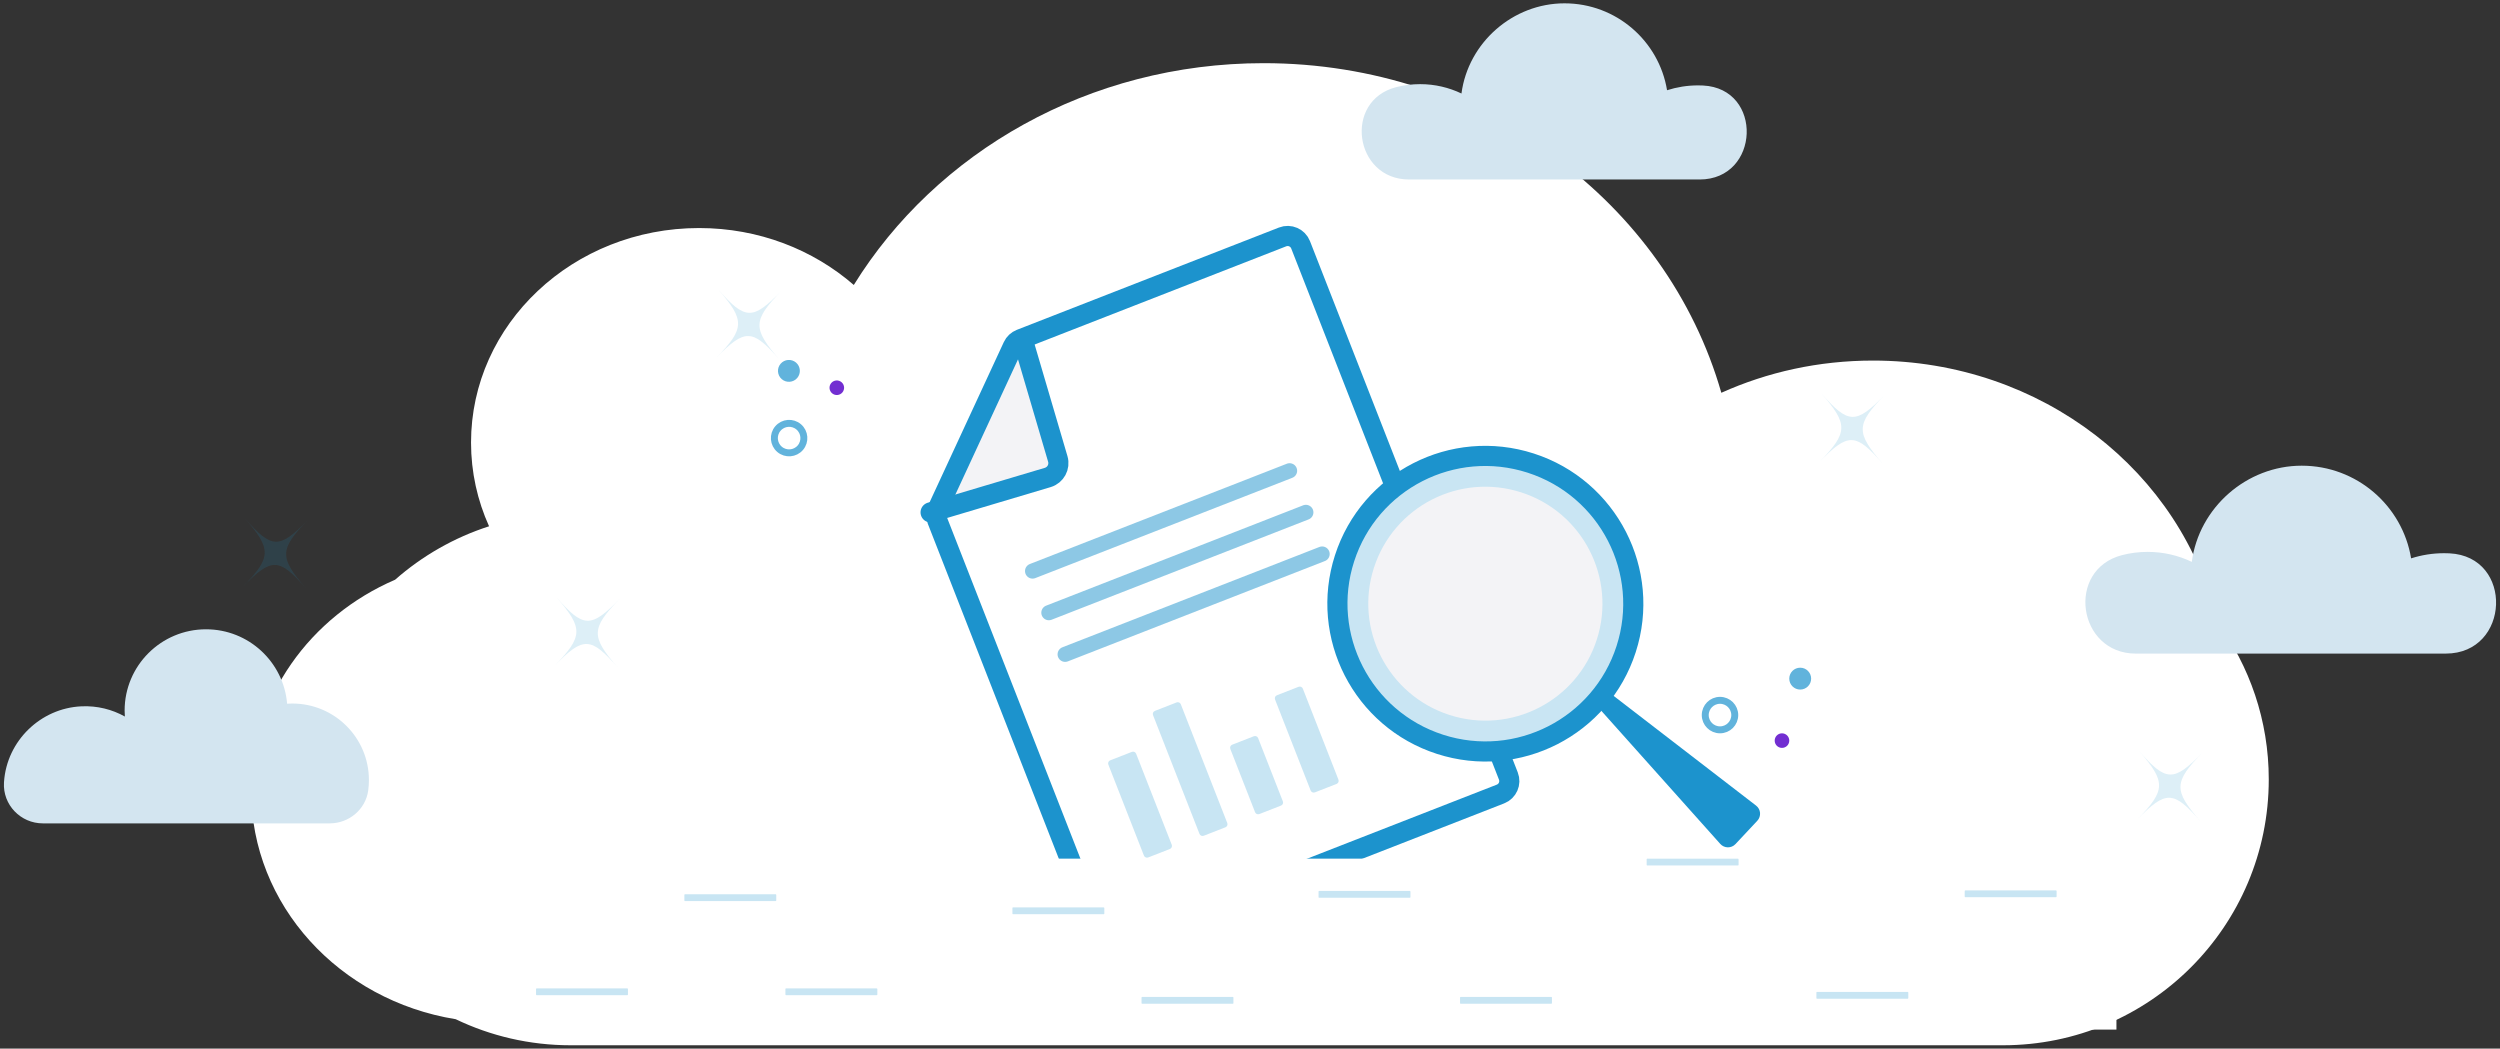 <svg width="360" height="151" viewBox="0 0 360 151" fill="none" xmlns="http://www.w3.org/2000/svg">
<rect x="0" y="0" width="360" height="151" fill="#333333" stroke="none"/>
<path fill-rule="evenodd" clip-rule="evenodd" d="M70.425 75.785C68.754 72.081 67.829 68.006 67.829 63.728C67.829 46.668 82.531 32.838 100.666 32.838C109.265 32.838 117.092 35.947 122.946 41.036C134.771 21.935 156.774 9.096 181.965 9.096C213.503 9.096 240.045 29.219 247.872 56.561C254.483 53.587 261.887 51.922 269.704 51.922C294.018 51.922 314.332 68.032 319.241 89.523C323.93 95.877 326.702 103.732 326.702 112.234C326.702 133.378 309.561 150.519 288.417 150.519H82.172C76.243 150.519 70.629 149.171 65.619 146.765C48.895 144.063 36.17 130.356 36.17 113.853C36.17 100.37 44.665 88.753 56.895 83.48C60.785 80.057 65.376 77.411 70.425 75.785Z" fill="white"/>
<path d="M262.246 56.617C266.168 61.106 267.241 61.137 271.382 56.885C267.241 61.137 267.213 62.3 271.134 66.788C267.213 62.3 266.14 62.269 261.999 66.52C266.14 62.269 266.168 61.106 262.246 56.617Z" fill="#1C93CD" fill-opacity="0.15"/>
<path d="M103.379 41.633C107.301 46.122 108.374 46.152 112.514 41.901C108.374 46.152 108.345 47.315 112.267 51.804C108.345 47.315 107.273 47.285 103.132 51.536C107.273 47.285 107.301 46.122 103.379 41.633Z" fill="#1C93CD" fill-opacity="0.15"/>
<path d="M80.096 85.977C84.018 90.465 85.091 90.496 89.231 86.245C85.091 90.496 85.062 91.659 88.984 96.148C85.062 91.659 83.989 91.628 79.849 95.88C83.989 91.628 84.018 90.465 80.096 85.977Z" fill="#1C93CD" fill-opacity="0.15"/>
<path d="M35.217 74.594C39.139 79.082 40.212 79.113 44.352 74.862C40.212 79.113 40.183 80.276 44.105 84.765C40.183 80.276 39.111 80.246 34.97 84.497C39.111 80.246 39.139 79.082 35.217 74.594Z" fill="#1C93CD" fill-opacity="0.15"/>
<path d="M308.002 108.121C311.924 112.61 312.997 112.641 317.138 108.389C312.997 112.641 312.968 113.804 316.89 118.292C312.968 113.804 311.896 113.773 307.755 118.024C311.896 113.773 311.924 112.61 308.002 108.121Z" fill="#1C93CD" fill-opacity="0.15"/>
<path d="M47.485 118.564C50.248 118.564 52.65 116.56 53.023 113.827C53.09 113.337 53.124 112.835 53.124 112.328C53.124 106.241 48.184 101.308 42.09 101.308C41.84 101.308 41.593 101.32 41.346 101.335C40.841 95.334 35.807 90.619 29.668 90.619C23.194 90.619 17.945 95.86 17.945 102.327C17.945 102.614 17.959 102.897 17.98 103.18C16.142 102.155 14.001 101.606 11.723 101.711C5.836 101.98 0.997 106.684 0.581 112.555C0.578 112.602 0.574 112.649 0.572 112.694C0.383 115.888 2.968 118.566 6.171 118.566H47.485V118.564Z" fill="#D3E5F0"/>
<path d="M352.193 94.117C361.498 94.117 362.014 80.131 352.72 79.679C352.466 79.666 352.21 79.661 351.954 79.661C350.295 79.661 348.698 79.924 347.2 80.405C345.956 72.835 339.378 67.059 331.446 67.059C323.513 67.059 316.648 73.094 315.619 80.909C313.696 79.989 311.542 79.472 309.266 79.472C307.996 79.472 306.761 79.633 305.586 79.935C297.449 82.028 299.157 94.119 307.559 94.119H352.197L352.193 94.117Z" fill="#D3E5F0"/>
<path d="M244.738 25.848C253.462 25.848 253.944 12.737 245.232 12.313C244.994 12.301 244.754 12.296 244.514 12.296C242.96 12.296 241.461 12.543 240.056 12.992C238.889 5.895 232.723 0.48 225.288 0.48C217.853 0.48 211.416 6.138 210.451 13.465C208.648 12.602 206.627 12.117 204.495 12.117C203.304 12.117 202.148 12.268 201.044 12.551C193.416 14.514 195.017 25.846 202.894 25.846H244.738V25.848Z" fill="#D3E5F0"/>
<circle cx="259.229" cy="97.723" r="1.575" fill="#61B3DC"/>
<circle cx="247.68" cy="102.972" r="2.125" stroke="#61B3DC"/>
<circle cx="256.605" cy="106.648" r="1.05" fill="#722ED1"/>
<circle cx="113.604" cy="53.406" r="1.575" transform="rotate(-49.575 113.604 53.406)" fill="#61B3DC"/>
<circle cx="113.634" cy="63.087" r="2.125" transform="rotate(-49.575 113.634 63.087)" stroke="#61B3DC"/>
<circle cx="120.501" cy="55.835" r="1.05" transform="rotate(-49.575 120.501 55.835)" fill="#722ED1"/>
<path d="M147.584 49.975L152.323 66.094C152.656 67.227 152.009 68.415 150.877 68.755L134.007 73.782" fill="#F3F3F6"/>
<path d="M147.584 49.975L152.323 66.094C152.656 67.227 152.009 68.415 150.877 68.755L134.007 73.782" stroke="#1C93CD" stroke-width="2.9" stroke-linecap="round" stroke-linejoin="round"/>
<path d="M160.956 135.85L216.067 114.339C217.099 113.937 217.609 112.775 217.204 111.744L187.288 35.253C186.885 34.223 185.721 33.713 184.69 34.118L146.956 48.845C146.475 49.034 146.082 49.399 145.865 49.87L135.002 73.317C134.773 73.813 134.756 74.378 134.954 74.886L158.354 134.715C158.756 135.746 159.92 136.256 160.951 135.851L160.956 135.85Z" stroke="#1C93CD" stroke-width="2.9" stroke-linecap="round" stroke-linejoin="round"/>
<path d="M162.991 108.27L159.869 109.488C159.626 109.583 159.506 109.857 159.601 110.1L164.728 123.206C164.823 123.448 165.097 123.568 165.34 123.473L168.462 122.255C168.705 122.16 168.825 121.886 168.73 121.643L163.603 108.537C163.508 108.294 163.234 108.175 162.991 108.27Z" fill="#1C93CD" fill-opacity="0.24"/>
<path d="M180.556 106.018L177.434 107.236C177.191 107.331 177.071 107.605 177.166 107.848L180.73 116.957C180.825 117.2 181.099 117.32 181.342 117.225L184.464 116.006C184.707 115.911 184.827 115.637 184.732 115.395L181.168 106.285C181.073 106.043 180.799 105.923 180.556 106.018Z" fill="#1C93CD" fill-opacity="0.24"/>
<path d="M186.997 98.898L183.875 100.117C183.632 100.212 183.512 100.486 183.606 100.728L188.734 113.835C188.829 114.077 189.103 114.197 189.346 114.102L192.468 112.883C192.711 112.789 192.831 112.515 192.736 112.272L187.609 99.166C187.514 98.923 187.24 98.804 186.997 98.898Z" fill="#1C93CD" fill-opacity="0.24"/>
<path d="M169.427 101.15L166.305 102.369C166.062 102.464 165.942 102.738 166.037 102.98L172.727 120.081C172.822 120.324 173.096 120.444 173.339 120.349L176.461 119.13C176.704 119.035 176.824 118.761 176.729 118.519L170.039 101.418C169.944 101.175 169.67 101.056 169.427 101.15Z" fill="#1C93CD" fill-opacity="0.24"/>
<path d="M148.689 82.233L185.701 67.789" stroke="#1C93CD" stroke-opacity="0.5" stroke-width="2.175" stroke-linecap="round" stroke-linejoin="round"/>
<path d="M151.035 88.228L188.044 73.781" stroke="#1C93CD" stroke-opacity="0.5" stroke-width="2.175" stroke-linecap="round" stroke-linejoin="round"/>
<path d="M153.378 94.224L190.389 79.777" stroke="#1C93CD" stroke-opacity="0.5" stroke-width="2.175" stroke-linecap="round" stroke-linejoin="round"/>
<path d="M249.913 121.544L253.052 118.19C253.65 117.549 253.568 116.535 252.871 116.002L230.741 98.958L229.004 100.583L247.716 121.521C248.299 122.173 249.315 122.185 249.909 121.546L249.913 121.544Z" fill="#1C93CD"/>
<path d="M207.363 107.181C218.56 110.791 230.56 104.652 234.165 93.469C237.771 82.287 231.616 70.295 220.419 66.685C209.222 63.075 197.223 69.214 193.617 80.396C190.012 91.579 196.166 103.571 207.363 107.181Z" fill="#C9E5F3"/>
<path d="M207.363 107.181C218.56 110.791 230.56 104.652 234.165 93.469C237.771 82.287 231.616 70.295 220.419 66.685C209.222 63.075 197.223 69.214 193.617 80.396C190.012 91.579 196.166 103.571 207.363 107.181Z" stroke="#1C93CD" stroke-width="2.9" stroke-linecap="round" stroke-linejoin="round"/>
<path d="M211.29 94.673C211.294 94.674 211.298 94.672 211.299 94.669C211.3 94.665 211.298 94.662 211.295 94.66C211.291 94.659 211.287 94.661 211.286 94.665C211.285 94.668 211.287 94.672 211.29 94.673Z" stroke="#1C93CD" stroke-width="2.9" stroke-linecap="round" stroke-linejoin="round"/>
<path d="M208.726 102.955C217.588 105.812 227.086 100.953 229.939 92.103C232.793 83.252 227.922 73.761 219.06 70.904C210.198 68.047 200.7 72.905 197.847 81.756C194.993 90.607 199.864 100.098 208.726 102.955Z" fill="#F3F3F6"/>
<path d="M304.767 123.645H69.727V148.262H304.767V123.645Z" fill="white"/>
<path d="M90.346 142.326H77.267C77.224 142.326 77.189 142.375 77.189 142.434V143.201C77.189 143.261 77.224 143.309 77.267 143.309H90.346C90.389 143.309 90.424 143.261 90.424 143.201V142.434C90.424 142.375 90.389 142.326 90.346 142.326Z" fill="#1C93CD" fill-opacity="0.24"/>
<path d="M126.259 142.326H113.18C113.137 142.326 113.102 142.375 113.102 142.434V143.201C113.102 143.261 113.137 143.309 113.18 143.309H126.259C126.302 143.309 126.337 143.261 126.337 143.201V142.434C126.337 142.375 126.302 142.326 126.259 142.326Z" fill="#1C93CD" fill-opacity="0.24"/>
<path d="M158.946 130.664H145.867C145.824 130.664 145.789 130.712 145.789 130.772V131.539C145.789 131.599 145.824 131.647 145.867 131.647H158.946C158.99 131.647 159.024 131.599 159.024 131.539V130.772C159.024 130.712 158.99 130.664 158.946 130.664Z" fill="#1C93CD" fill-opacity="0.24"/>
<path d="M177.536 143.559H164.457C164.414 143.559 164.379 143.607 164.379 143.667V144.433C164.379 144.493 164.414 144.541 164.457 144.541H177.536C177.579 144.541 177.614 144.493 177.614 144.433V143.667C177.614 143.607 177.579 143.559 177.536 143.559Z" fill="#1C93CD" fill-opacity="0.24"/>
<path d="M223.402 143.559H210.323C210.28 143.559 210.245 143.607 210.245 143.667V144.433C210.245 144.493 210.28 144.541 210.323 144.541H223.402C223.446 144.541 223.481 144.493 223.481 144.433V143.667C223.481 143.607 223.446 143.559 223.402 143.559Z" fill="#1C93CD" fill-opacity="0.24"/>
<path d="M274.718 142.834H261.639C261.596 142.834 261.561 142.882 261.561 142.942V143.709C261.561 143.769 261.596 143.817 261.639 143.817H274.718C274.761 143.817 274.796 143.769 274.796 143.709V142.942C274.796 142.882 274.761 142.834 274.718 142.834Z" fill="#1C93CD" fill-opacity="0.24"/>
<path d="M111.704 128.771H98.625C98.582 128.771 98.547 128.82 98.547 128.879V129.646C98.547 129.706 98.582 129.754 98.625 129.754H111.704C111.747 129.754 111.782 129.706 111.782 129.646V128.879C111.782 128.82 111.747 128.771 111.704 128.771Z" fill="#1C93CD" fill-opacity="0.24"/>
<path d="M203.026 128.295H189.947C189.904 128.295 189.869 128.343 189.869 128.403V129.17C189.869 129.229 189.904 129.278 189.947 129.278H203.026C203.07 129.278 203.105 129.229 203.105 129.17V128.403C203.105 128.343 203.07 128.295 203.026 128.295Z" fill="#1C93CD" fill-opacity="0.24"/>
<path d="M296.073 128.217H282.994C282.951 128.217 282.916 128.265 282.916 128.325V129.092C282.916 129.151 282.951 129.2 282.994 129.2H296.073C296.116 129.2 296.151 129.151 296.151 129.092V128.325C296.151 128.265 296.116 128.217 296.073 128.217Z" fill="#1C93CD" fill-opacity="0.24"/>
<path d="M250.275 123.645H237.196C237.153 123.645 237.118 123.693 237.118 123.753V124.519C237.118 124.579 237.153 124.627 237.196 124.627H250.275C250.319 124.627 250.354 124.579 250.354 124.519V123.753C250.354 123.693 250.319 123.645 250.275 123.645Z" fill="#1C93CD" fill-opacity="0.24"/>
</svg>
